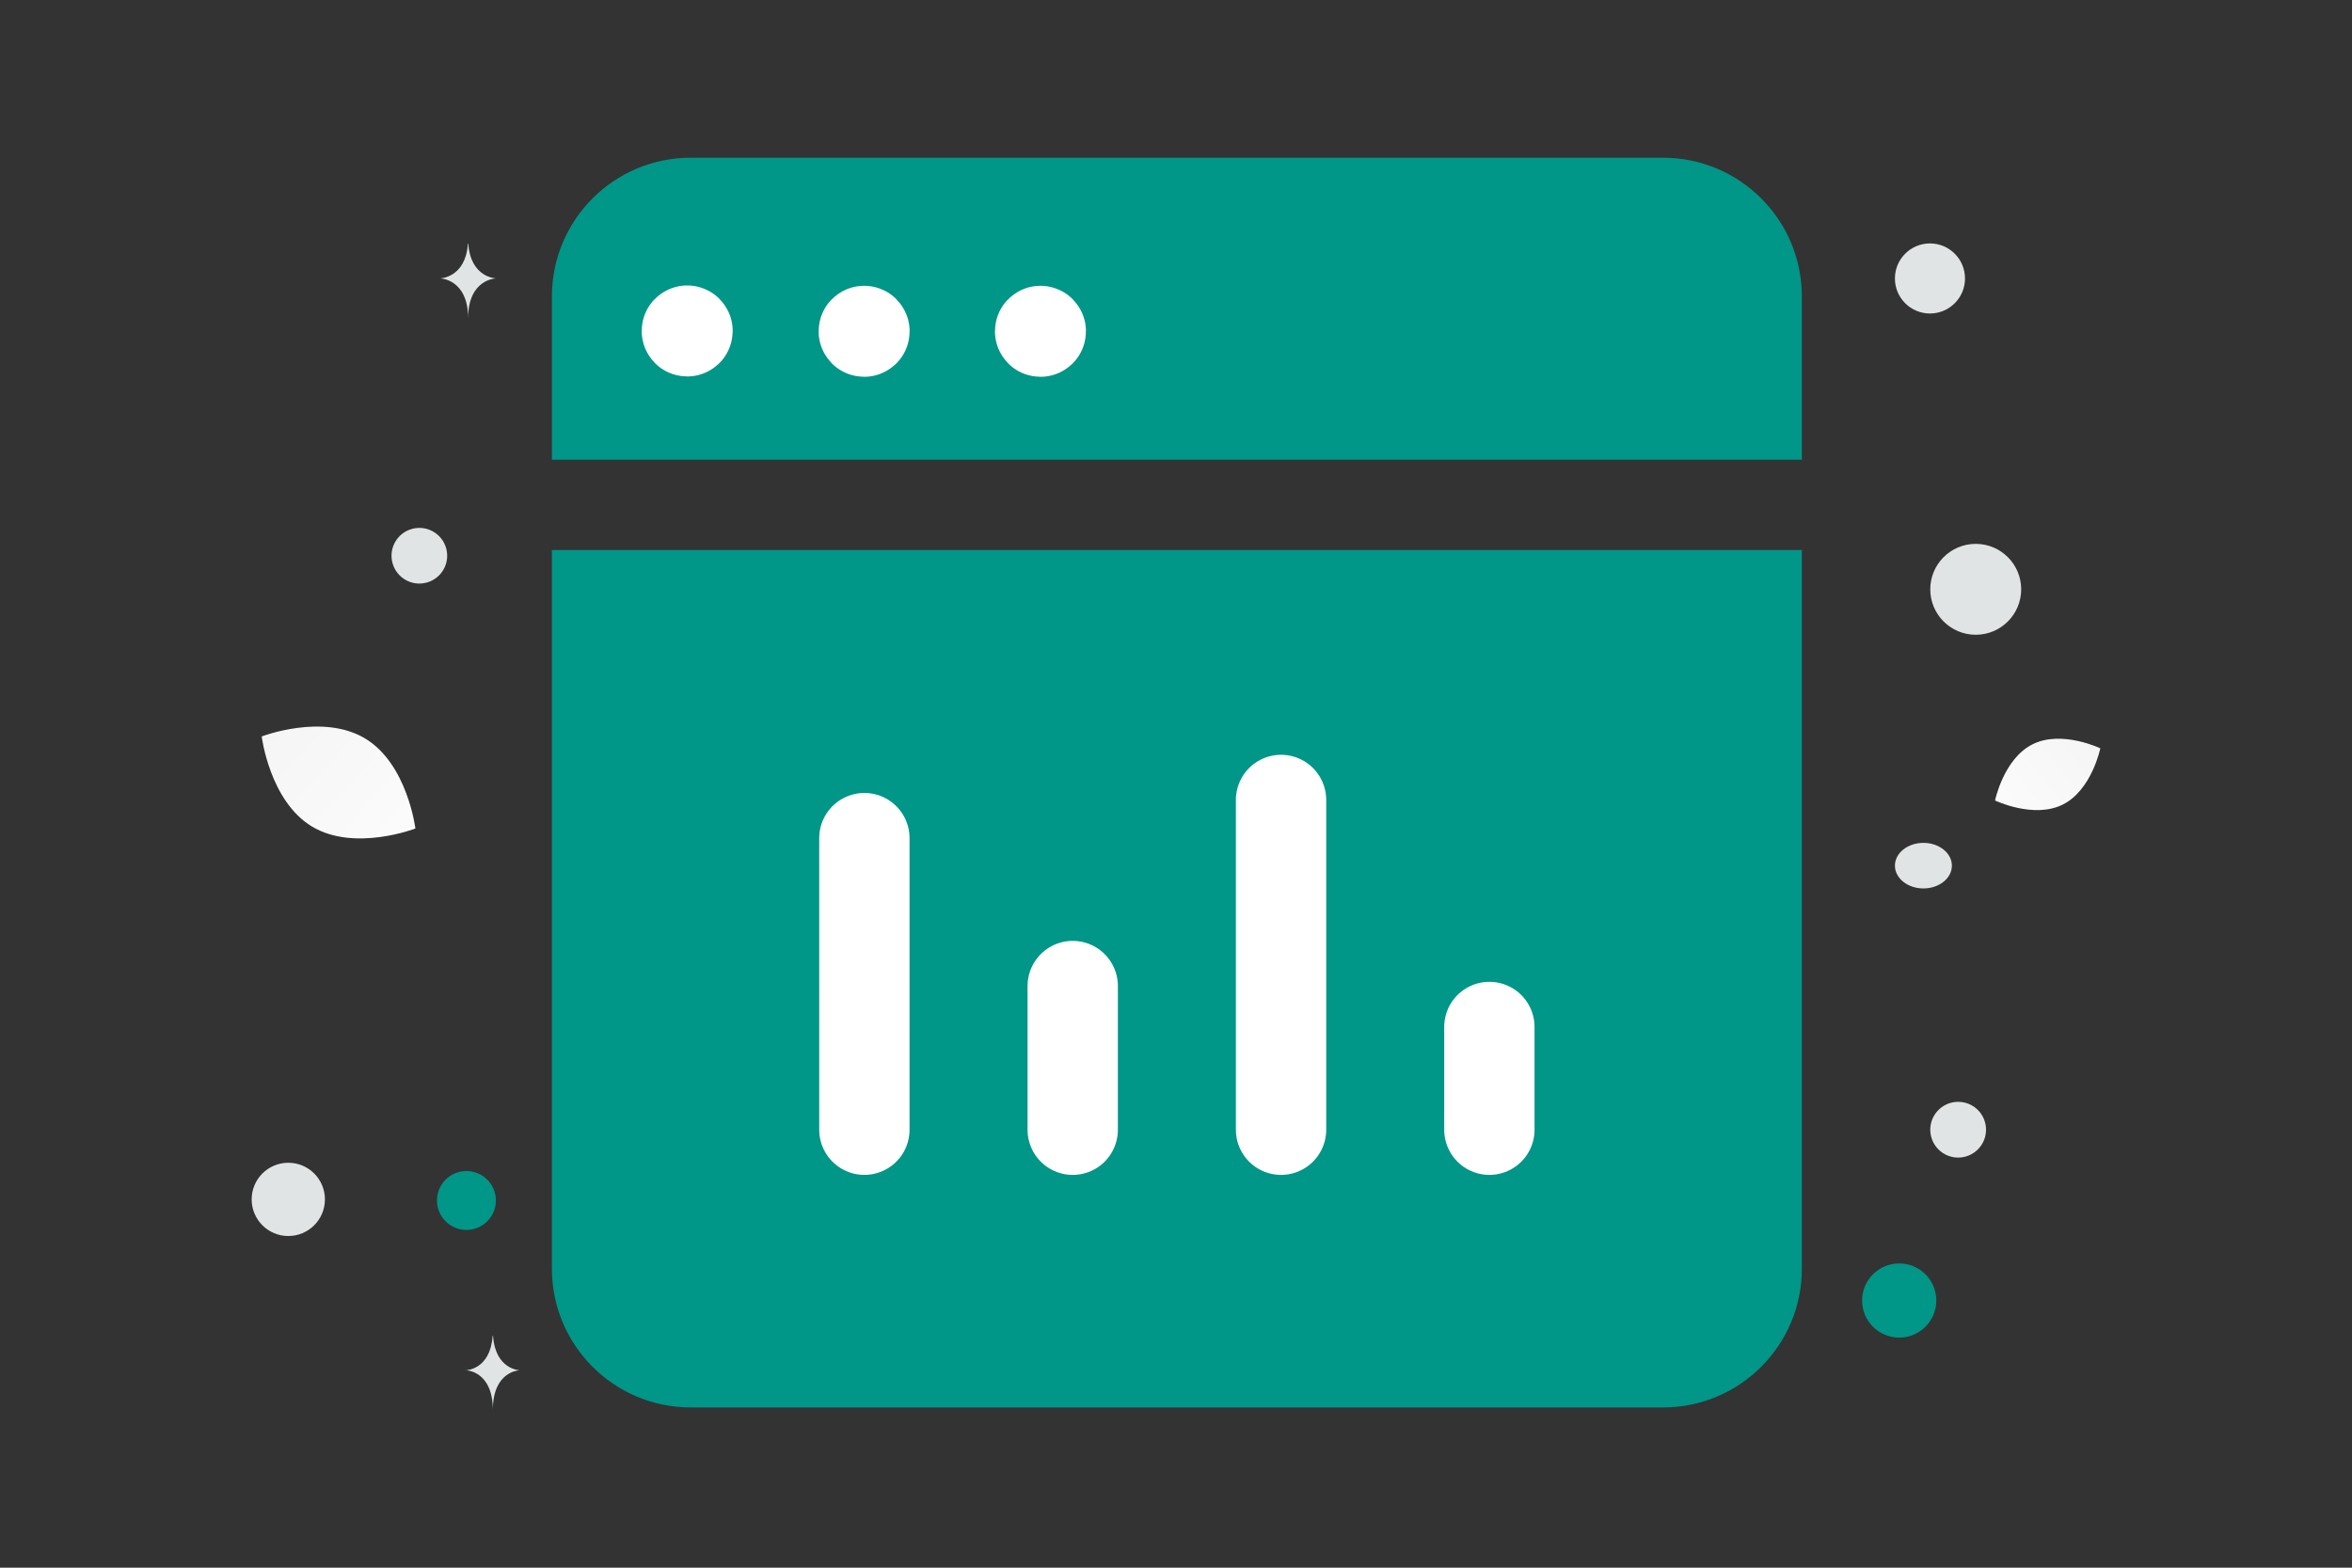 <svg width="900" height="600" viewBox="0 0 900 600" fill="none" xmlns="http://www.w3.org/2000/svg"><rect x="0" y="0" width="900" height="600" fill="#333333" stroke="none"/><path fill="transparent" d="M0 0h900v600H0z"/><path d="M789.29 307.949c-11.119 5.516-25.877-1.576-25.877-1.576s3.28-16.032 14.405-21.54c11.119-5.515 25.871 1.569 25.871 1.569s-3.28 16.032-14.399 21.547z" fill="url(#a)"/><path d="M119.421 316.363c16.237 9.731 39.531.736 39.531.736s-3.046-24.769-19.292-34.489c-16.237-9.732-39.521-.747-39.521-.747s3.046 24.769 19.282 34.5z" fill="url(#b)"/><circle cx="726.737" cy="497.745" r="14.201" transform="rotate(180 726.737 497.745)" fill="#009688"/><circle r="11.273" transform="matrix(-1 0 0 1 178.479 459.46)" fill="#009688"/><circle r="7.547" transform="matrix(-1 0 0 1 249.283 161.577)" fill="#009688"/><circle r="14.017" transform="matrix(-1 0 0 1 110.317 459.04)" fill="#E1E4E5"/><circle r="10.668" transform="matrix(-1 0 0 1 749.293 432.37)" fill="#E1E4E5"/><circle r="13.409" transform="matrix(-1 0 0 1 738.506 106.576)" fill="#E1E4E5"/><circle r="10.65" transform="scale(1 -1) rotate(-75 -58.362 -210.91)" fill="#E1E4E5"/><circle r="14.169" transform="matrix(-1 0 0 1 281.462 79.916)" fill="#E1E4E5"/><ellipse rx="10.899" ry="8.719" transform="matrix(-1 0 0 1 735.996 331.312)" fill="#E1E4E5"/><circle r="17.395" transform="matrix(0 1 1 0 756.02 225.549)" fill="#E1E4E5"/><path d="M179.045 93.315h.156c.919 13.026 10.607 13.227 10.607 13.227s-10.683.209-10.683 15.26c0-15.051-10.683-15.26-10.683-15.26s9.684-.201 10.603-13.227zm9.469 417.932h.149c.883 12.988 10.184 13.188 10.184 13.188s-10.257.208-10.257 15.215c0-15.007-10.256-15.215-10.256-15.215s9.297-.2 10.18-13.188z" fill="#E1E4E5"/><path fill-rule="evenodd" clip-rule="evenodd" d="M264.327 538.673h372.019c29.363 0 53.146-23.782 53.146-53.145V210.509h-478.31v275.019c0 29.363 23.782 53.145 53.145 53.145zm-53.145-362.727v-62.437c0-29.363 23.782-53.146 53.145-53.146h372.019c29.363 0 53.146 23.783 53.146 53.146v62.437h-478.31z" fill="#009688"/><path d="M569.914 432.383v-39.328m-79.718 39.328V306.162m-79.718 126.226v-55.006m-79.719 54.995V320.771m67.373-194.108c-.08 0-.133.053-.133.133 0 .079.053.133.133.133.079 0 .132-.054.132-.133 0-.08-.053-.133-.132-.133m-67.469 0c-.08 0-.133.053-.133.133 0 .079.053.133.133.133.08 0 .133-.054.133-.133 0-.08-.053-.133-.133-.133m-67.707-.13c-.08 0-.133.053-.133.133 0 .08.053.133.133.133.079 0 .132-.053.132-.133 0-.08-.053-.133-.132-.133" stroke="#fff" stroke-width="34.563" stroke-linecap="round" stroke-linejoin="round"/><defs><linearGradient id="a" x1="746.592" y1="325.154" x2="838.302" y2="252.611" gradientUnits="userSpaceOnUse"><stop stop-color="#fff"/><stop offset="1" stop-color="#EEE"/></linearGradient><linearGradient id="b" x1="182.252" y1="347.687" x2="51.608" y2="226.302" gradientUnits="userSpaceOnUse"><stop stop-color="#fff"/><stop offset="1" stop-color="#EEE"/></linearGradient></defs></svg>